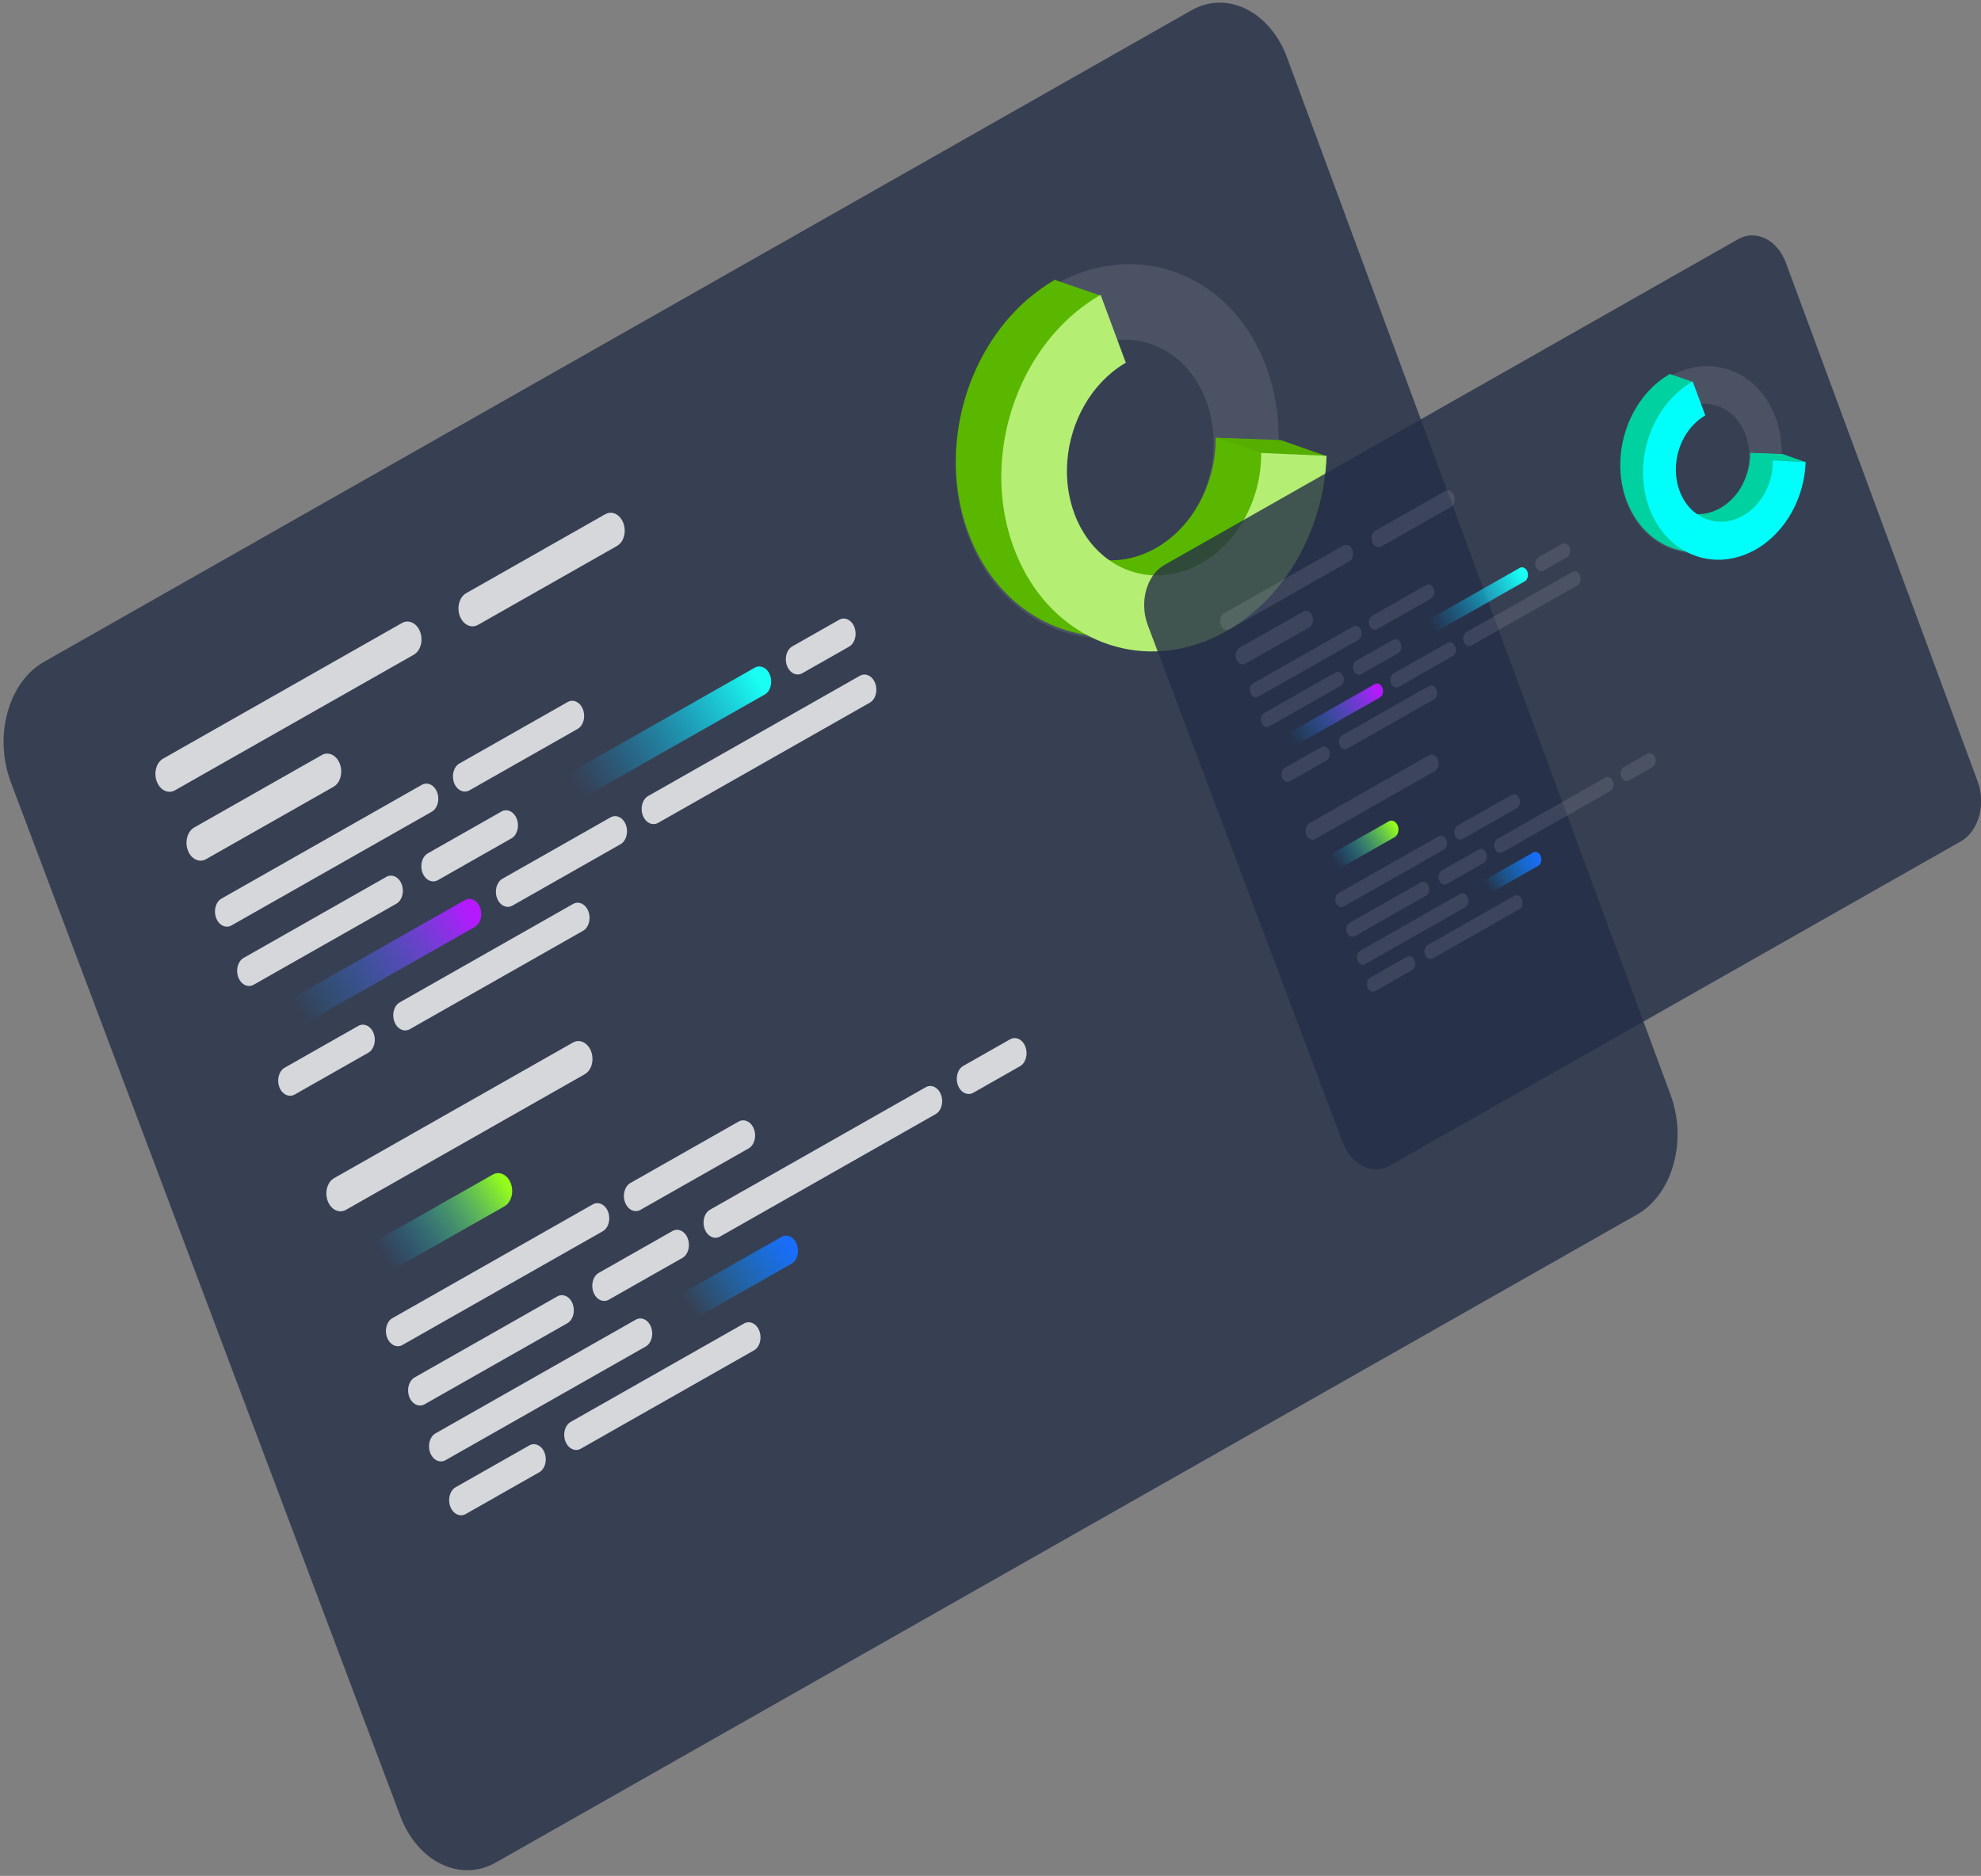 <?xml version="1.0" encoding="UTF-8"?>
<svg width="246px" height="233px" viewBox="0 0 246 233" version="1.1" xmlns="http://www.w3.org/2000/svg" xmlns:xlink="http://www.w3.org/1999/xlink">
    <rect x="0" y="0" width="246" height="233" fill="#808080" stroke="none"/>
    <!-- Generator: Sketch 55.1 (78136) - https://sketchapp.com -->
    <title>编组 10</title>
    <desc>Created with Sketch.</desc>
    <defs>
        <linearGradient x1="102%" y1="29.77%" x2="13.404%" y2="64.533%" id="linearGradient-1">
            <stop stop-color="#19FFF3" offset="0%"></stop>
            <stop stop-color="#00A4FF" stop-opacity="0" offset="100%"></stop>
        </linearGradient>
        <linearGradient x1="102%" y1="29.483%" x2="13.404%" y2="64.739%" id="linearGradient-2">
            <stop stop-color="#B619FF" offset="0%"></stop>
            <stop stop-color="#00A4FF" stop-opacity="0" offset="100%"></stop>
        </linearGradient>
        <linearGradient x1="102%" y1="26.054%" x2="13.404%" y2="67.202%" id="linearGradient-3">
            <stop stop-color="#96FF19" offset="0%"></stop>
            <stop stop-color="#00A4FF" stop-opacity="0" offset="100%"></stop>
        </linearGradient>
        <linearGradient x1="102%" y1="26.064%" x2="13.404%" y2="67.195%" id="linearGradient-4">
            <stop stop-color="#196DFF" offset="0%"></stop>
            <stop stop-color="#00A4FF" stop-opacity="0" offset="100%"></stop>
        </linearGradient>
        <linearGradient x1="102%" y1="29.77%" x2="13.404%" y2="64.533%" id="linearGradient-5">
            <stop stop-color="#19FFF3" offset="0%"></stop>
            <stop stop-color="#00A4FF" stop-opacity="0" offset="100%"></stop>
        </linearGradient>
        <linearGradient x1="102%" y1="29.483%" x2="13.404%" y2="64.739%" id="linearGradient-6">
            <stop stop-color="#B619FF" offset="0%"></stop>
            <stop stop-color="#00A4FF" stop-opacity="0" offset="100%"></stop>
        </linearGradient>
        <linearGradient x1="102%" y1="26.054%" x2="13.404%" y2="67.202%" id="linearGradient-7">
            <stop stop-color="#96FF19" offset="0%"></stop>
            <stop stop-color="#00A4FF" stop-opacity="0" offset="100%"></stop>
        </linearGradient>
        <linearGradient x1="102%" y1="26.064%" x2="13.404%" y2="67.195%" id="linearGradient-8">
            <stop stop-color="#196DFF" offset="0%"></stop>
            <stop stop-color="#00A4FF" stop-opacity="0" offset="100%"></stop>
        </linearGradient>
    </defs>
    <g id="官网主页" stroke="none" stroke-width="1" fill="none" fill-rule="evenodd">
        <g id="ONT-ID-2.0-Lite" transform="translate(-445, -1733)">
            <g id="编组-6" transform="translate(445, 1733)">
                <g id="编组-10">
                    <g id="Group-2" transform="translate(-0, -0)">
                        <path d="M61.579,231.334 C57.167,233.842 51.853,231.266 49.713,225.581 L1.35,97.162 C-0.811,91.419 1.034,84.72 5.468,82.202 L147.938,1.288 C152.379,-1.23 157.701,1.395 159.828,7.159 L207.454,135.996 C209.559,141.7 207.691,148.354 203.279,150.859 L61.579,231.334 Z" id="Fill-166" fill-opacity="0.79" fill="#242E47"></path>
                        <g id="Group" transform="translate(19.299, 63.688)">
                            <path d="M32.09,17.628 L2.426,34.474 C1.584,34.952 0.573,34.456 0.168,33.372 C-0.237,32.285 0.114,31.018 0.955,30.539 L30.621,13.691 C31.463,13.215 32.471,13.709 32.876,14.796 C33.281,15.883 32.928,17.15 32.09,17.628" id="Fill-192" fill="#FFFFFF" opacity="0.79"></path>
                            <path d="M57.323,4.121 L40.057,13.926 C39.215,14.404 38.207,13.91 37.802,12.823 C37.397,11.734 37.75,10.467 38.588,9.991 L55.86,0.181 C56.702,-0.295 57.708,0.199 58.112,1.289 C58.517,2.376 58.162,3.643 57.323,4.121" id="Fill-194" fill="#FFFFFF" opacity="0.79"></path>
                            <path d="M22.118,34.036 L6.28,43.031 C5.439,43.507 4.431,43.013 4.026,41.926 C3.623,40.837 3.979,39.57 4.817,39.091 L20.658,30.096 C21.499,29.618 22.505,30.114 22.91,31.201 C23.312,32.291 22.957,33.558 22.118,34.036" id="Fill-196" fill="#FFFFFF" opacity="0.79"></path>
                            <path d="M28.677,45.225 L10.958,55.289 C10.245,55.694 9.944,56.768 10.292,57.69 C10.634,58.61 11.491,59.025 12.201,58.623 L29.923,48.559 C30.631,48.156 30.931,47.08 30.589,46.16 C30.247,45.238 29.387,44.823 28.677,45.225" id="Fill-198" fill="#FFFFFF" opacity="0.79"></path>
                            <path d="M42.972,37.107 L33.831,42.3 C33.117,42.705 32.817,43.777 33.162,44.699 C33.504,45.621 34.358,46.037 35.074,45.634 L44.216,40.44 C44.927,40.038 45.224,38.964 44.882,38.042 C44.54,37.12 43.683,36.702 42.972,37.107" id="Fill-200" fill="#FFFFFF" opacity="0.79"></path>
                            <path d="M74.421,19.247 L47.647,34.452 C46.933,34.857 46.636,35.931 46.978,36.851 C47.323,37.773 48.177,38.191 48.89,37.789 L75.659,22.583 C76.37,22.181 76.67,21.104 76.328,20.182 C75.986,19.26 75.132,18.842 74.421,19.247" id="Fill-202" fill="url(#linearGradient-1)"></path>
                            <path d="M84.902,13.294 L79.094,16.592 C78.384,16.996 78.083,18.07 78.425,18.993 C78.768,19.915 79.622,20.333 80.333,19.93 L86.141,16.631 C86.851,16.228 87.152,15.152 86.809,14.23 C86.47,13.307 85.615,12.889 84.902,13.294" id="Fill-204" fill="#FFFFFF" opacity="0.79"></path>
                            <path d="M25.194,63.736 L16.052,68.927 C15.342,69.329 15.044,70.406 15.386,71.325 C15.731,72.242 16.588,72.66 17.299,72.258 L26.438,67.067 C27.148,66.664 27.446,65.588 27.104,64.668 C26.762,63.749 25.902,63.333 25.194,63.736" id="Fill-206" fill="#FFFFFF" opacity="0.79"></path>
                            <path d="M51.864,48.589 L30.344,60.811 C29.63,61.216 29.333,62.29 29.675,63.209 C30.02,64.129 30.874,64.547 31.585,64.145 L53.105,51.923 C53.816,51.518 54.113,50.444 53.771,49.524 C53.432,48.605 52.575,48.184 51.864,48.589" id="Fill-208" fill="#FFFFFF" opacity="0.79"></path>
                            <path d="M33.078,33.796 L8.203,47.923 C7.492,48.328 7.192,49.401 7.537,50.321 C7.879,51.243 8.739,51.661 9.449,51.256 L34.322,37.132 C35.032,36.727 35.333,35.654 34.988,34.731 C34.646,33.809 33.789,33.391 33.078,33.796" id="Fill-210" fill="#FFFFFF" opacity="0.79"></path>
                            <path d="M51.19,23.51 L37.754,31.139 C37.043,31.544 36.745,32.618 37.087,33.54 C37.43,34.462 38.287,34.88 38.997,34.478 L52.431,26.846 C53.142,26.444 53.443,25.368 53.1,24.445 C52.758,23.523 51.901,23.105 51.19,23.51" id="Fill-212" fill="#FFFFFF" opacity="0.79"></path>
                            <path d="M38.416,48.117 L13.551,62.236 C12.843,62.641 12.543,63.715 12.888,64.634 C13.23,65.554 14.087,65.969 14.797,65.567 L39.657,51.448 C40.37,51.046 40.668,49.97 40.323,49.05 C39.983,48.13 39.126,47.712 38.416,48.117" id="Fill-214" fill="url(#linearGradient-2)"></path>
                            <path d="M56.518,37.834 L43.086,45.46 C42.378,45.865 42.08,46.939 42.42,47.861 C42.762,48.781 43.619,49.199 44.33,48.796 L57.759,41.17 C58.467,40.768 58.767,39.689 58.425,38.769 C58.085,37.849 57.226,37.431 56.518,37.834" id="Fill-216" fill="#FFFFFF" opacity="0.79"></path>
                            <path d="M87.479,20.249 L61.188,35.181 C60.477,35.586 60.179,36.659 60.522,37.579 C60.861,38.501 61.718,38.919 62.429,38.517 L88.717,23.586 C89.428,23.183 89.728,22.107 89.386,21.187 C89.047,20.265 88.192,19.845 87.479,20.249" id="Fill-218" fill="#FFFFFF" opacity="0.79"></path>
                        </g>
                        <g id="Group" transform="translate(40.529, 128.923)">
                            <path d="M32.09,4.502 L2.426,21.348 C1.584,21.826 0.573,21.33 0.168,20.246 C-0.237,19.159 0.114,17.892 0.955,17.413 L30.621,0.565 C31.463,0.089 32.471,0.583 32.876,1.67 C33.281,2.757 32.928,4.024 32.09,4.502" id="Fill-192" fill="#FFFFFF" opacity="0.79"></path>
                            <path d="M22.118,20.91 L6.28,29.905 C5.439,30.381 4.431,29.887 4.026,28.8 C3.623,27.711 3.979,26.444 4.817,25.965 L20.658,16.97 C21.499,16.492 22.505,16.988 22.91,18.075 C23.312,19.165 22.957,20.432 22.118,20.91" id="Fill-196" fill="url(#linearGradient-3)"></path>
                            <path d="M28.677,32.099 L10.958,42.163 C10.245,42.568 9.944,43.642 10.292,44.564 C10.634,45.484 11.491,45.899 12.201,45.497 L29.923,35.433 C30.631,35.03 30.931,33.954 30.589,33.034 C30.247,32.112 29.387,31.697 28.677,32.099" id="Fill-198" fill="#FFFFFF" opacity="0.79"></path>
                            <path d="M42.972,23.98 L33.831,29.174 C33.117,29.579 32.817,30.651 33.162,31.573 C33.504,32.495 34.358,32.91 35.074,32.508 L44.216,27.314 C44.927,26.912 45.224,25.838 44.882,24.916 C44.54,23.994 43.683,23.576 42.972,23.98" id="Fill-200" fill="#FFFFFF" opacity="0.79"></path>
                            <path d="M74.421,6.121 L47.647,21.326 C46.933,21.731 46.636,22.805 46.978,23.725 C47.323,24.647 48.177,25.065 48.89,24.663 L75.659,9.457 C76.37,9.055 76.67,7.978 76.328,7.056 C75.986,6.134 75.132,5.716 74.421,6.121" id="Fill-202" fill="#FFFFFF" opacity="0.79"></path>
                            <path d="M84.902,0.168 L79.094,3.466 C78.384,3.87 78.083,4.944 78.425,5.867 C78.768,6.789 79.622,7.207 80.333,6.804 L86.141,3.505 C86.851,3.102 87.152,2.026 86.809,1.104 C86.47,0.181 85.615,-0.237 84.902,0.168" id="Fill-204" fill="#FFFFFF" opacity="0.79"></path>
                            <path d="M25.194,50.61 L16.052,55.801 C15.342,56.203 15.044,57.28 15.386,58.199 C15.731,59.116 16.588,59.534 17.299,59.132 L26.438,53.941 C27.148,53.538 27.446,52.462 27.104,51.542 C26.762,50.623 25.902,50.207 25.194,50.61" id="Fill-206" fill="#FFFFFF" opacity="0.79"></path>
                            <path d="M51.864,35.463 L30.344,47.685 C29.63,48.09 29.333,49.164 29.675,50.083 C30.02,51.003 30.874,51.421 31.585,51.019 L53.105,38.797 C53.816,38.392 54.113,37.318 53.771,36.398 C53.432,35.479 52.575,35.058 51.864,35.463" id="Fill-208" fill="#FFFFFF" opacity="0.79"></path>
                            <path d="M33.078,20.67 L8.203,34.797 C7.492,35.202 7.192,36.275 7.537,37.195 C7.879,38.117 8.739,38.535 9.449,38.13 L34.322,24.006 C35.032,23.601 35.333,22.528 34.988,21.605 C34.646,20.683 33.789,20.265 33.078,20.67" id="Fill-210" fill="#FFFFFF" opacity="0.79"></path>
                            <path d="M51.19,10.384 L37.754,18.013 C37.043,18.418 36.745,19.492 37.087,20.414 C37.43,21.336 38.287,21.754 38.997,21.352 L52.431,13.72 C53.142,13.318 53.443,12.242 53.1,11.319 C52.758,10.397 51.901,9.979 51.19,10.384" id="Fill-212" fill="#FFFFFF" opacity="0.79"></path>
                            <path d="M38.416,34.991 L13.551,49.11 C12.843,49.515 12.543,50.589 12.888,51.508 C13.23,52.428 14.087,52.843 14.797,52.441 L39.657,38.322 C40.37,37.92 40.668,36.844 40.323,35.924 C39.983,35.004 39.126,34.586 38.416,34.991" id="Fill-214" fill="#FFFFFF" opacity="0.79"></path>
                            <path d="M56.518,24.708 L43.086,32.334 C42.378,32.739 42.08,33.813 42.42,34.735 C42.762,35.655 43.619,36.073 44.33,35.67 L57.759,28.044 C58.467,27.642 58.767,26.563 58.425,25.643 C58.085,24.723 57.226,24.305 56.518,24.708" id="Fill-216" fill="url(#linearGradient-4)"></path>
                        </g>
                        <g id="Group-4" transform="translate(118.691, 32.809)" fill="#FFFFFF" opacity="0.1">
                            <path d="M24.635,35.622 C20.401,38.027 15.731,37.445 12.426,34.579 C10.988,33.336 9.806,31.655 9.03,29.604 L8.999,29.525 C8.226,27.439 7.956,25.204 8.133,23.015 C8.524,18.171 11.085,13.525 15.135,11.065 L15.343,10.94 L15.461,10.875 C21.562,7.41 28.564,10.144 31.096,16.976 C31.699,18.608 31.994,20.323 32.011,22.038 C32.066,27.515 29.281,32.986 24.635,35.622 M12.356,2.518 L12.245,2.584 C12.1,2.667 11.958,2.75 11.816,2.837 C5.032,6.96 0.743,14.738 0.088,22.848 C-0.21,26.521 0.241,30.263 1.543,33.762 L1.595,33.89 C2.891,37.327 4.869,40.137 7.277,42.226 C12.817,47.024 20.64,47.991 27.732,43.965 C35.181,39.735 39.775,31.153 40.07,22.377 C40.18,19.12 39.702,15.839 38.556,12.742 C34.315,1.288 22.584,-3.289 12.356,2.518" id="Fill-172"></path>
                        </g>
                        <g id="Group-5" transform="translate(116.762, 34.739)">
                            <path d="M42.322,19.989 C42.029,28.841 37.402,37.495 29.892,41.759 C22.744,45.817 14.861,44.834 9.272,39.988 C6.846,37.882 4.851,35.044 3.54,31.578 L3.488,31.446 C2.177,27.914 1.72,24.141 2.017,20.438 C2.676,12.252 6.996,4.407 13.833,0.255 C13.972,0.167 14.119,0.084 14.262,0 L17.393,8.434 L17.18,8.56 C13.101,11.039 10.52,15.721 10.13,20.606 C9.952,22.816 10.224,25.072 11.009,27.178 L11.033,27.255 C11.817,29.326 13.01,31.024 14.46,32.279 C17.794,35.173 22.5,35.762 26.768,33.339 C31.451,30.679 34.257,25.166 34.198,19.64 L42.322,19.989 Z" id="Fill-367" fill="#5AB700"></path>
                            <polygon id="Path-2" fill="#5AB700" points="19.873 1.966 14.148 0 13.733 8.643"></polygon>
                            <polygon id="Path-3" fill="#55AE00" points="42.269 19.916 47.953 21.91 39.885 21.558 34.26 19.641"></polygon>
                            <path d="M47.972,21.87 C47.679,30.722 43.052,39.376 35.542,43.64 C28.394,47.698 20.511,46.715 14.922,41.869 C12.496,39.763 10.501,36.925 9.19,33.459 L9.138,33.327 C7.827,29.795 7.37,26.022 7.667,22.319 C8.326,14.133 12.645,6.288 19.483,2.136 C19.622,2.048 19.769,1.965 19.912,1.881 L23.043,10.315 L22.83,10.441 C18.751,12.92 16.17,17.602 15.78,22.487 C15.602,24.697 15.874,26.953 16.659,29.059 L16.683,29.136 C17.467,31.207 18.66,32.905 20.11,34.16 C23.443,37.054 28.15,37.643 32.418,35.22 C37.1,32.56 39.907,27.047 39.848,21.521 L47.972,21.87 Z" id="Fill-367" fill="#B4EE73"></path>
                        </g>
                    </g>
                    <g id="Group-2" transform="translate(141.86, 29.07)">
                        <path d="M30.79,115.667 C28.583,116.921 25.926,115.633 24.856,112.79 L0.675,48.581 C-0.405,45.71 0.517,42.36 2.734,41.101 L73.969,0.644 C76.19,-0.615 78.851,0.698 79.914,3.579 L103.727,67.998 C104.78,70.85 103.846,74.177 101.639,75.43 L30.79,115.667 Z" id="Fill-166" fill-opacity="0.79" fill="#242E47"></path>
                        <g id="Group" transform="translate(9.65, 31.844)">
                            <path d="M16.045,8.814 L1.213,17.237 C0.792,17.476 0.287,17.228 0.084,16.686 C-0.118,16.142 0.057,15.509 0.477,15.27 L15.311,6.845 C15.731,6.608 16.236,6.854 16.438,7.398 C16.64,7.941 16.464,8.575 16.045,8.814" id="Fill-192" fill="#FFFFFF" opacity="0.1"></path>
                            <path d="M28.662,2.06 L20.028,6.963 C19.608,7.202 19.103,6.955 18.901,6.412 C18.698,5.867 18.875,5.233 19.294,4.996 L27.93,0.09 C28.351,-0.147 28.854,0.1 29.056,0.644 C29.259,1.188 29.081,1.821 28.662,2.06" id="Fill-194" fill="#FFFFFF" opacity="0.1"></path>
                            <path d="M11.059,17.018 L3.14,21.516 C2.72,21.753 2.215,21.507 2.013,20.963 C1.812,20.418 1.989,19.785 2.409,19.546 L10.329,15.048 C10.75,14.809 11.252,15.057 11.455,15.601 C11.656,16.145 11.478,16.779 11.059,17.018" id="Fill-196" fill="#FFFFFF" opacity="0.1"></path>
                            <path d="M14.338,22.613 L5.479,27.644 C5.122,27.847 4.972,28.384 5.146,28.845 C5.317,29.305 5.745,29.513 6.101,29.311 L14.962,24.279 C15.316,24.078 15.466,23.54 15.295,23.08 C15.123,22.619 14.694,22.411 14.338,22.613" id="Fill-198" fill="#FFFFFF" opacity="0.1"></path>
                            <path d="M21.486,18.553 L16.915,21.15 C16.559,21.353 16.409,21.888 16.581,22.349 C16.752,22.811 17.179,23.018 17.537,22.817 L22.108,20.22 C22.463,20.019 22.612,19.482 22.441,19.021 C22.27,18.56 21.842,18.351 21.486,18.553" id="Fill-200" fill="#FFFFFF" opacity="0.1"></path>
                            <path d="M37.21,9.623 L23.823,17.226 C23.467,17.429 23.318,17.966 23.489,18.425 C23.661,18.886 24.089,19.096 24.445,18.894 L37.83,11.292 C38.185,11.09 38.335,10.552 38.164,10.091 C37.993,9.63 37.566,9.421 37.21,9.623" id="Fill-202" fill="url(#linearGradient-5)"></path>
                            <path d="M42.451,6.647 L39.547,8.296 C39.192,8.498 39.042,9.035 39.213,9.496 C39.384,9.957 39.811,10.166 40.166,9.965 L43.07,8.315 C43.426,8.114 43.576,7.576 43.405,7.115 C43.235,6.654 42.808,6.445 42.451,6.647" id="Fill-204" fill="#FFFFFF" opacity="0.1"></path>
                            <path d="M12.597,31.868 L8.026,34.463 C7.671,34.665 7.522,35.203 7.693,35.663 C7.866,36.121 8.294,36.33 8.649,36.129 L13.219,33.533 C13.574,33.332 13.723,32.794 13.552,32.334 C13.381,31.874 12.951,31.667 12.597,31.868" id="Fill-206" fill="#FFFFFF" opacity="0.1"></path>
                            <path d="M25.932,24.295 L15.172,30.406 C14.815,30.608 14.666,31.145 14.837,31.605 C15.01,32.065 15.437,32.274 15.792,32.072 L26.552,25.961 C26.908,25.759 27.057,25.222 26.886,24.762 C26.716,24.302 26.287,24.092 25.932,24.295" id="Fill-208" fill="#FFFFFF" opacity="0.1"></path>
                            <path d="M16.539,16.898 L4.102,23.961 C3.746,24.164 3.596,24.701 3.768,25.16 C3.94,25.622 4.369,25.831 4.725,25.628 L17.161,18.566 C17.516,18.364 17.666,17.827 17.494,17.366 C17.323,16.905 16.894,16.696 16.539,16.898" id="Fill-210" fill="#FFFFFF" opacity="0.1"></path>
                            <path d="M25.595,11.755 L18.877,15.569 C18.521,15.772 18.373,16.309 18.544,16.77 C18.715,17.231 19.143,17.44 19.499,17.239 L26.216,13.423 C26.571,13.222 26.721,12.684 26.55,12.223 C26.379,11.762 25.951,11.553 25.595,11.755" id="Fill-212" fill="#FFFFFF" opacity="0.1"></path>
                            <path d="M19.208,24.059 L6.776,31.118 C6.422,31.32 6.271,31.857 6.444,32.317 C6.615,32.777 7.043,32.985 7.399,32.784 L19.828,25.724 C20.185,25.523 20.334,24.985 20.161,24.525 C19.992,24.065 19.563,23.856 19.208,24.059" id="Fill-214" fill="url(#linearGradient-6)"></path>
                            <path d="M28.259,18.917 L21.543,22.73 C21.189,22.932 21.04,23.469 21.21,23.93 C21.381,24.39 21.81,24.599 22.165,24.398 L28.879,20.585 C29.233,20.384 29.384,19.844 29.213,19.384 C29.043,18.925 28.613,18.716 28.259,18.917" id="Fill-216" fill="#FFFFFF" opacity="0.1"></path>
                            <path d="M43.739,10.125 L30.594,17.59 C30.239,17.793 30.09,18.33 30.261,18.79 C30.431,19.251 30.859,19.46 31.214,19.259 L44.359,11.793 C44.714,11.592 44.864,11.054 44.693,10.594 C44.523,10.133 44.096,9.922 43.739,10.125" id="Fill-218" fill="#FFFFFF" opacity="0.1"></path>
                        </g>
                        <g id="Group" transform="translate(20.264, 64.171)">
                            <path d="M16.045,2.542 L1.213,10.965 C0.792,11.204 0.287,10.956 0.084,10.413 C-0.118,9.87 0.057,9.236 0.477,8.997 L15.311,0.573 C15.731,0.335 16.236,0.582 16.438,1.126 C16.64,1.669 16.464,2.303 16.045,2.542" id="Fill-192" fill="#FFFFFF" opacity="0.1"></path>
                            <path d="M11.059,10.746 L3.14,15.243 C2.72,15.481 2.215,15.234 2.013,14.691 C1.812,14.146 1.989,13.512 2.409,13.273 L10.329,8.776 C10.75,8.537 11.252,8.785 11.455,9.328 C11.656,9.873 11.478,10.507 11.059,10.746" id="Fill-196" fill="url(#linearGradient-7)"></path>
                            <path d="M14.338,16.34 L5.479,21.372 C5.122,21.575 4.972,22.112 5.146,22.573 C5.317,23.032 5.745,23.24 6.101,23.039 L14.962,18.007 C15.316,17.806 15.466,17.268 15.295,16.808 C15.123,16.347 14.694,16.139 14.338,16.34" id="Fill-198" fill="#FFFFFF" opacity="0.1"></path>
                            <path d="M21.486,12.281 L16.915,14.878 C16.559,15.08 16.409,15.616 16.581,16.077 C16.752,16.538 17.179,16.746 17.537,16.545 L22.108,13.948 C22.463,13.747 22.612,13.21 22.441,12.749 C22.27,12.287 21.842,12.078 21.486,12.281" id="Fill-200" fill="#FFFFFF" opacity="0.1"></path>
                            <path d="M37.21,3.351 L23.823,10.954 C23.467,11.156 23.318,11.693 23.489,12.153 C23.661,12.614 24.089,12.823 24.445,12.622 L37.83,5.019 C38.185,4.818 38.335,4.28 38.164,3.819 C37.993,3.358 37.566,3.149 37.21,3.351" id="Fill-202" fill="#FFFFFF" opacity="0.1"></path>
                            <path d="M42.451,0.375 L39.547,2.023 C39.192,2.226 39.042,2.763 39.213,3.224 C39.384,3.685 39.811,3.894 40.166,3.693 L43.07,2.043 C43.426,1.842 43.576,1.304 43.405,0.843 C43.235,0.381 42.808,0.172 42.451,0.375" id="Fill-204" fill="#FFFFFF" opacity="0.1"></path>
                            <path d="M12.597,25.595 L8.026,28.191 C7.671,28.392 7.522,28.931 7.693,29.39 C7.866,29.849 8.294,30.058 8.649,29.857 L13.219,27.261 C13.574,27.06 13.723,26.522 13.552,26.062 C13.381,25.602 12.951,25.394 12.597,25.595" id="Fill-206" fill="#FFFFFF" opacity="0.1"></path>
                            <path d="M25.932,18.022 L15.172,24.133 C14.815,24.336 14.666,24.873 14.837,25.332 C15.01,25.792 15.437,26.001 15.792,25.8 L26.552,19.689 C26.908,19.487 27.057,18.95 26.886,18.49 C26.716,18.03 26.287,17.82 25.932,18.022" id="Fill-208" fill="#FFFFFF" opacity="0.1"></path>
                            <path d="M16.539,10.626 L4.102,17.689 C3.746,17.891 3.596,18.428 3.768,18.888 C3.94,19.349 4.369,19.558 4.725,19.356 L17.161,12.294 C17.516,12.091 17.666,11.554 17.494,11.093 C17.323,10.632 16.894,10.423 16.539,10.626" id="Fill-210" fill="#FFFFFF" opacity="0.1"></path>
                            <path d="M25.595,5.483 L18.877,9.297 C18.521,9.5 18.373,10.037 18.544,10.498 C18.715,10.959 19.143,11.168 19.499,10.967 L26.216,7.151 C26.571,6.95 26.721,6.412 26.55,5.95 C26.379,5.489 25.951,5.28 25.595,5.483" id="Fill-212" fill="#FFFFFF" opacity="0.1"></path>
                            <path d="M19.208,17.786 L6.776,24.846 C6.422,25.048 6.271,25.585 6.444,26.045 C6.615,26.505 7.043,26.712 7.399,26.511 L19.828,19.452 C20.185,19.251 20.334,18.712 20.161,18.253 C19.992,17.793 19.563,17.584 19.208,17.786" id="Fill-214" fill="#FFFFFF" opacity="0.1"></path>
                            <path d="M28.259,12.644 L21.543,16.458 C21.189,16.66 21.04,17.197 21.21,17.658 C21.381,18.118 21.81,18.327 22.165,18.126 L28.879,14.313 C29.233,14.111 29.384,13.572 29.213,13.112 C29.043,12.652 28.613,12.443 28.259,12.644" id="Fill-216" fill="url(#linearGradient-8)"></path>
                        </g>
                        <g id="Group-4" transform="translate(59.346, 16.405)" fill="#FFFFFF" opacity="0.1">
                            <path d="M12.317,17.811 C10.201,19.013 7.865,18.722 6.213,17.29 C5.494,16.668 4.903,15.828 4.515,14.802 L4.5,14.762 C4.113,13.719 3.978,12.602 4.066,11.507 C4.262,9.086 5.542,6.763 7.567,5.533 L7.671,5.47 L7.73,5.437 C10.781,3.705 14.282,5.072 15.548,8.488 C15.85,9.304 15.997,10.161 16.005,11.019 C16.033,13.758 14.64,16.493 12.317,17.811 M6.178,1.259 L6.123,1.292 C6.05,1.334 5.979,1.375 5.908,1.418 C2.516,3.48 0.371,7.369 0.044,11.424 C-0.105,13.26 0.12,15.131 0.772,16.881 L0.798,16.945 C1.446,18.663 2.435,20.068 3.639,21.113 C6.409,23.512 10.32,23.995 13.866,21.982 C17.59,19.867 19.888,15.576 20.035,11.189 C20.09,9.56 19.851,7.92 19.278,6.371 C17.157,0.644 11.292,-1.644 6.178,1.259" id="Fill-172"></path>
                        </g>
                        <g id="Group-5" transform="translate(58.381, 17.369)">
                            <path d="M21.161,9.994 C21.014,14.421 18.701,18.747 14.946,20.88 C11.372,22.909 7.431,22.417 4.636,19.994 C3.423,18.941 2.426,17.522 1.77,15.789 L1.744,15.723 C1.089,13.957 0.86,12.071 1.008,10.219 C1.338,6.126 3.498,2.204 6.916,0.127 C6.986,0.084 7.059,0.042 7.131,0 L8.696,4.217 L8.59,4.28 C6.55,5.519 5.26,7.861 5.065,10.303 C4.976,11.408 5.112,12.536 5.504,13.589 L5.517,13.627 C5.909,14.663 6.505,15.512 7.23,16.139 C8.897,17.586 11.25,17.881 13.384,16.669 C15.725,15.339 17.129,12.583 17.099,9.82 L21.161,9.994 Z" id="Fill-367" fill="#00D1A0"></path>
                            <polygon id="Path-2" fill="#00D1A0" points="9.937 0.983 7.074 0 6.867 4.322"></polygon>
                            <polygon id="Path-3" fill="#00D1A0" points="21.135 9.958 23.976 10.955 19.942 10.779 17.13 9.821"></polygon>
                            <path d="M23.986,10.935 C23.839,15.361 21.526,19.688 17.771,21.82 C14.197,23.849 10.256,23.358 7.461,20.934 C6.248,19.881 5.251,18.462 4.595,16.73 L4.569,16.663 C3.913,14.897 3.685,13.011 3.833,11.16 C4.163,7.066 6.323,3.144 9.741,1.068 C9.811,1.024 9.884,0.982 9.956,0.94 L11.521,5.158 L11.415,5.22 C9.375,6.46 8.085,8.801 7.89,11.243 C7.801,12.349 7.937,13.477 8.329,14.53 L8.341,14.568 C8.734,15.603 9.33,16.452 10.055,17.08 C11.722,18.527 14.075,18.822 16.209,17.61 C18.55,16.28 19.954,13.524 19.924,10.761 L23.986,10.935 Z" id="Fill-367" fill="#00FFFB"></path>
                        </g>
                    </g>
                </g>
            </g>
        </g>
    </g>
</svg>
